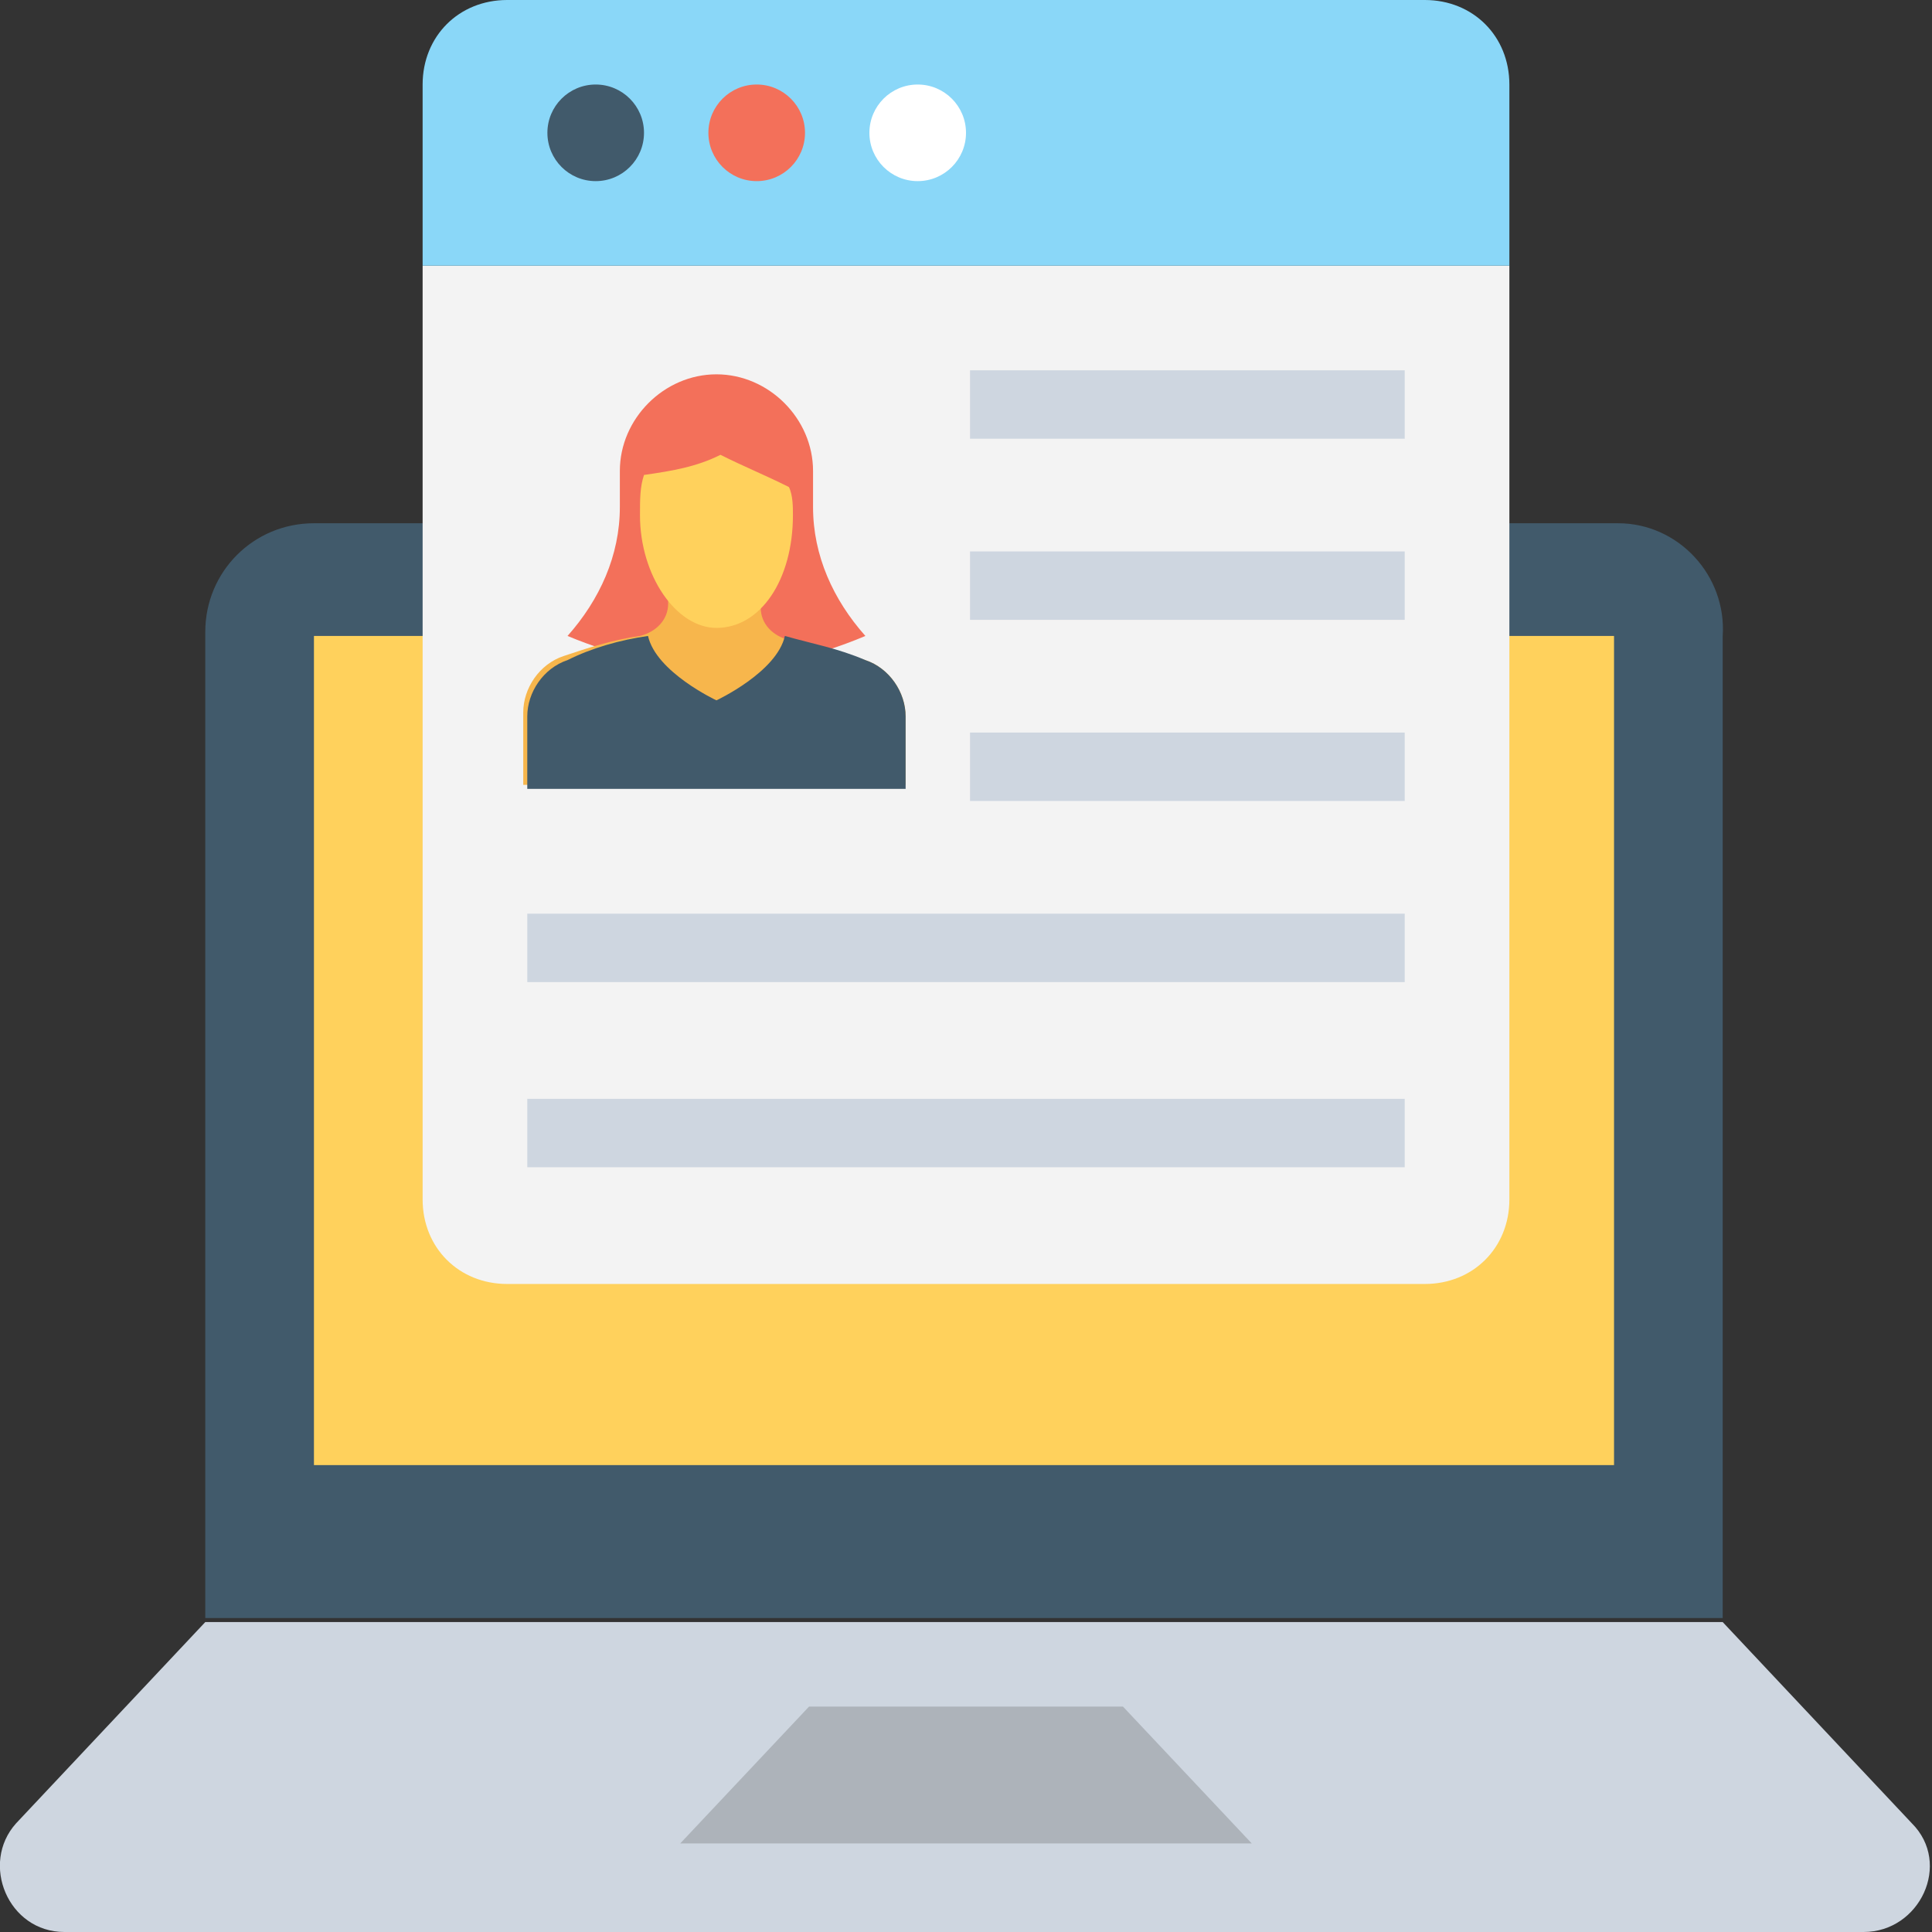 <?xml version="1.0" encoding="utf-8"?>
<!-- Generator: Adobe Illustrator 18.0.0, SVG Export Plug-In . SVG Version: 6.00 Build 0)  -->
<!DOCTYPE svg PUBLIC "-//W3C//DTD SVG 1.1//EN" "http://www.w3.org/Graphics/SVG/1.1/DTD/svg11.dtd">
<svg version="1.1" id="Layer_1" xmlns="http://www.w3.org/2000/svg" xmlns:xlink="http://www.w3.org/1999/xlink" x="0px" y="0px"
	 viewBox="0 0 48 48" enable-background="new 0 0 48 48" xml:space="preserve">
<rect x="0" y="0" width="48" height="48" fill="#333333" stroke="none"/>
<g>
	<g>
		<g>
			<g>
				<g>
					<path fill="#415A6B" d="M40.2,13H7.8c-1.5,0-2.7,1.2-2.7,2.7v24.5h37.7V15.8C42.9,14.3,41.7,13,40.2,13z"/>
				</g>
				<g>
					<path fill="#CED6E0" d="M0.4,45.3l4.7-5h37.7l4.7,5c1,1,0.2,2.7-1.2,2.7H1.6C0.2,48-0.5,46.3,0.4,45.3z"/>
				</g>
				<g>
					<polygon fill="#ADB3BA" points="16.9,45.8 20.1,42.4 27.9,42.4 31.1,45.8 					"/>
				</g>
				<rect x="7.8" y="15.8" fill="#FFD15C" width="32.3" height="20.6"/>
			</g>
		</g>
		<g>
			<path fill="#F3F3F3" d="M37.5,6.6v23.2c0,1.2-0.9,2.1-2.1,2.1H12.6c-1.2,0-2.1-0.9-2.1-2.1V6.6H37.5z"/>
			<g>
				<g>
					<rect x="24.1" y="9.2" fill="#CED6E0" width="10.8" height="1.7"/>
				</g>
				<g>
					<rect x="24.1" y="13.7" fill="#CED6E0" width="10.8" height="1.7"/>
				</g>
				<g>
					<rect x="24.1" y="18.2" fill="#CED6E0" width="10.8" height="1.7"/>
				</g>
				<g>
					<g>
						<rect x="13.1" y="22.7" fill="#CED6E0" width="21.8" height="1.7"/>
					</g>
					<g>
						<rect x="13.1" y="27.3" fill="#CED6E0" width="21.8" height="1.7"/>
					</g>
				</g>
			</g>
			<g>
				<path fill="#8AD7F8" d="M37.5,6.6V2.1c0-1.2-0.9-2.1-2.1-2.1H12.6c-1.2,0-2.1,0.9-2.1,2.1v4.5H37.5z"/>
			</g>
			<g>
				<g>
					<circle fill="#415A6B" cx="14.8" cy="3.3" r="1.2"/>
				</g>
				<g>
					<circle fill="#F3705A" cx="18.8" cy="3.3" r="1.2"/>
				</g>
				<g>
					<circle fill="#FFFFFF" cx="22.8" cy="3.3" r="1.2"/>
				</g>
			</g>
			<g>
				<g>
					<path fill="#F3705A" d="M21.5,15.8c-2.6,1.1-5,1-7.4,0l0,0c0.8-0.9,1.3-2,1.3-3.2v-0.9c0-1.3,1.1-2.4,2.4-2.4h0
						c1.3,0,2.4,1.1,2.4,2.4v0.9C20.2,13.8,20.7,14.9,21.5,15.8L21.5,15.8z"/>
				</g>
				<path fill="#F7B64C" d="M22.5,19.6v-1.8c0-0.6-0.4-1.2-1-1.4c-0.6-0.2-1.3-0.4-1.9-0.5c-0.4-0.1-0.7-0.4-0.7-0.8v-0.5h-2.3V15
					c0,0.4-0.3,0.7-0.7,0.8c-0.7,0.1-1.3,0.3-1.9,0.5c-0.6,0.2-1,0.8-1,1.4v1.8H22.5z"/>
				<g>
					<path fill="#415A6B" d="M22.5,19.6v-1.8c0-0.6-0.4-1.2-1-1.4c-0.7-0.3-1.3-0.4-2-0.6c-0.2,0.9-1.7,1.6-1.7,1.6
						s-1.5-0.7-1.7-1.6c-0.7,0.1-1.4,0.3-2,0.6c-0.6,0.2-1,0.8-1,1.4v1.8H22.5z"/>
				</g>
				<g>
					<path fill="#FFD15C" d="M17.9,11.3c-0.6,0.3-1.2,0.4-1.9,0.5c-0.1,0.3-0.1,0.6-0.1,1c0,1.5,0.9,2.8,1.9,2.8
						c1.1,0,1.9-1.2,1.9-2.8c0-0.2,0-0.5-0.1-0.7C19,11.8,18.5,11.6,17.9,11.3z"/>
				</g>
			</g>
		</g>
	</g>
</g>
</svg>
